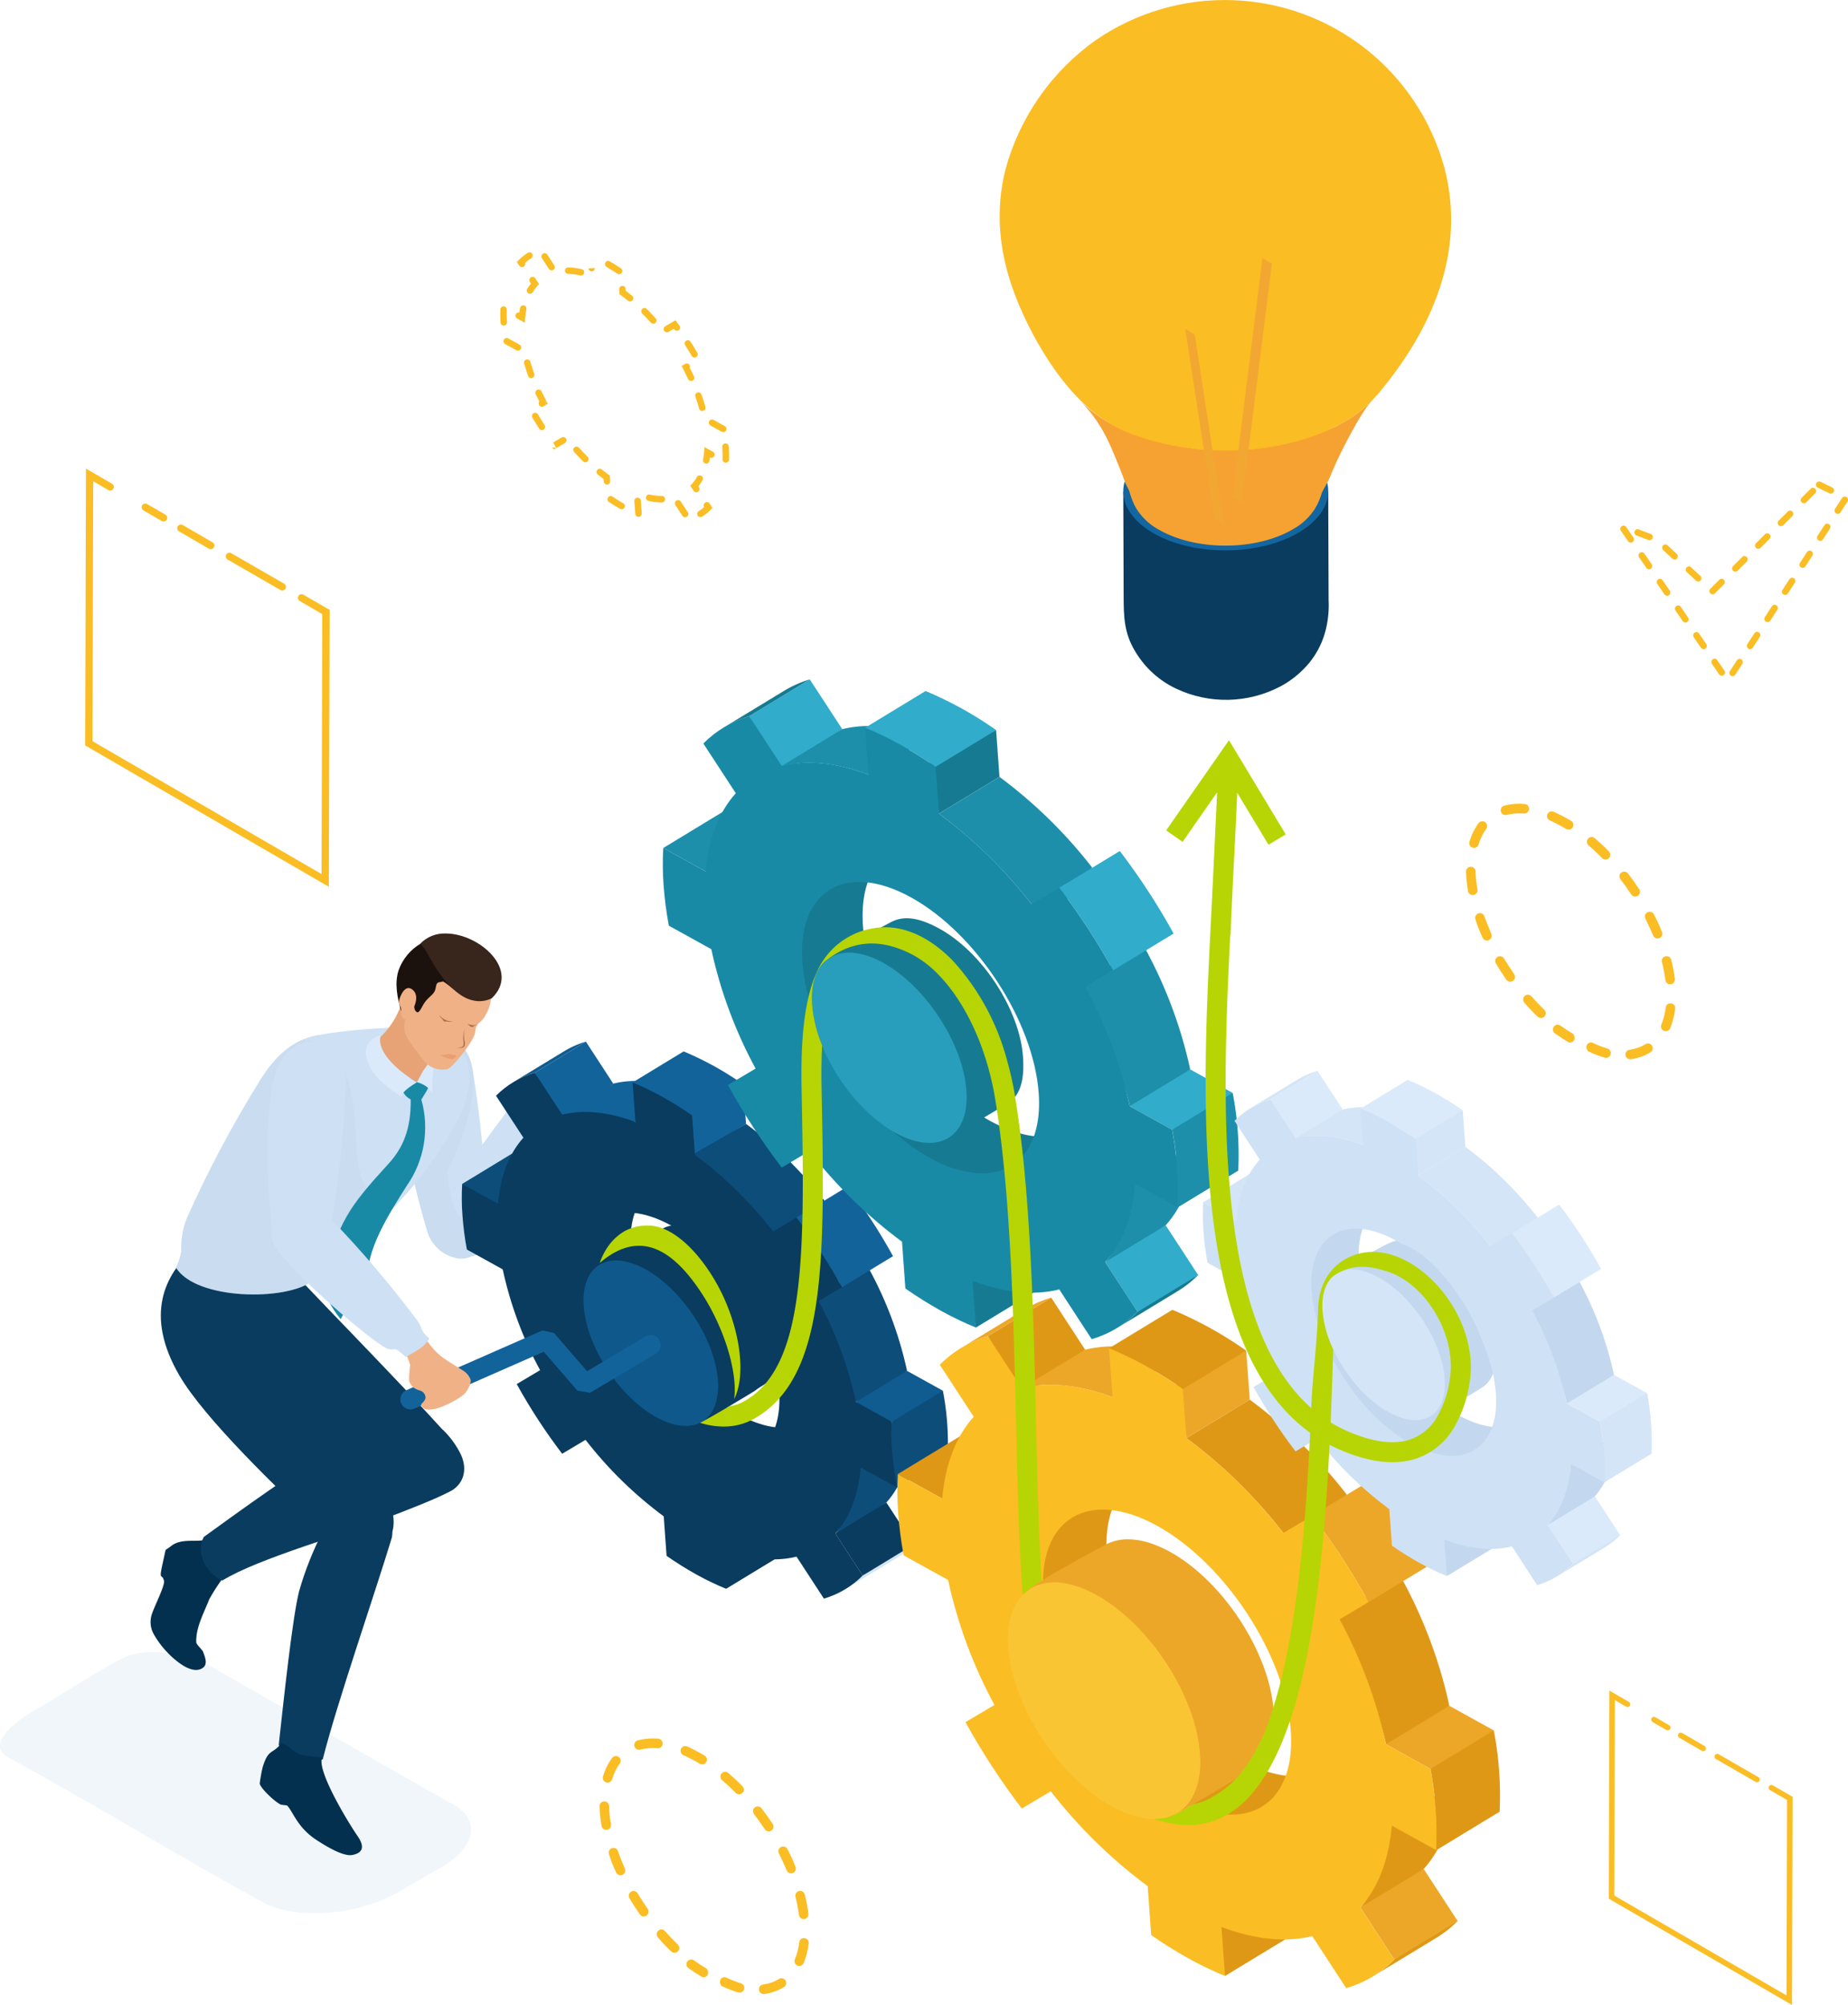 <svg xmlns="http://www.w3.org/2000/svg" xmlns:xlink="http://www.w3.org/1999/xlink" width="314.614" height="341.283" viewBox="0 0 314.614 341.283">
  <defs>
    <clipPath id="clip-path">
      <path id="Path_130347" data-name="Path 130347" d="M417.481,472.955c-3.137.1-5.8,4.228-5.679,10.462.139,7.349,2.246,16.524,4.412,23.836a6.58,6.58,0,0,0,5.149,4.735,4.1,4.1,0,0,0,2.456-.324,4.591,4.591,0,0,0,2.5-1.376c2.714-3.034,10.164-17.5,11.228-21.619.2-.774-.234-2.087-.046-2.572a12.175,12.175,0,0,1,.784-1.7,7.9,7.9,0,0,0-3.922-2.263,3.808,3.808,0,0,1-1.032,1.395,8.6,8.6,0,0,0-1.659,1.213c-1.313,1.493-3.646,4.585-6.038,7.941-.39-4.279-.94-8.5-1.678-12.993-.577-3.523-3.693-6.738-6.376-6.738l-.1,0" transform="translate(-411.799 -472.953)" fill="none"/>
    </clipPath>
    <linearGradient id="linear-gradient" x1="-4.669" y1="15.227" x2="-4.657" y2="15.227" gradientUnits="objectBoundingBox">
      <stop offset="0" stop-color="#bed2e8"/>
      <stop offset="1" stop-color="#cee0f3"/>
    </linearGradient>
    <clipPath id="clip-path-2">
      <rect id="Rectangle_25945" data-name="Rectangle 25945" width="19.792" height="39.098" fill="none"/>
    </clipPath>
    <clipPath id="clip-path-3">
      <path id="Path_130351" data-name="Path 130351" d="M336.228,564.534c1.859,2.951,3.106,7.989,5.6,11.317,3.533,4.7,11.263,9.546,18.539,13.993a12.155,12.155,0,0,0-3.378,1.239c-3.888,2.331-13,8.764-19.714,13.66-1.329,2.495.135,5.965,3.152,7.416,6.279-3.847,20.461-7.7,29.779-11.351,2.336-.916,6.167-2.374,8.67-3.656a5.448,5.448,0,0,0,.675-.361l.257-.146.035-.05c2.018-1.466,2.349-4.059.819-6.626a14.554,14.554,0,0,0-2.882-3.662c-7.168-7.905-17.5-18.42-24.567-25.878-2.09-2.205-1.97-1.778-4.011-3.825-1.463,2.507-2.26,9-12.978,7.931" transform="translate(-336.228 -556.603)" fill="none"/>
    </clipPath>
    <linearGradient id="linear-gradient-2" x1="-2.519" y1="10.203" x2="-2.511" y2="10.203" gradientUnits="objectBoundingBox">
      <stop offset="0" stop-color="#105b91"/>
      <stop offset="1" stop-color="#0a3c5f"/>
    </linearGradient>
    <clipPath id="clip-path-4">
      <path id="Path_130352" data-name="Path 130352" d="M328.356,552.463c-5.279,4.512-8.527,11.52-2.658,21.636,4.313,7.434,16.63,19.19,24.415,26.664a55.19,55.19,0,0,0-4,10.1c-1.129,4.432-2.565,17.937-3.47,26.147.76,2.489,4.392,3.764,7.5,2.475,2.15-8.788,9.119-28.956,11.779-37.819a9.246,9.246,0,0,0,.071-.924,6.614,6.614,0,0,0-.047-3.5c-1.866-5.859-15.031-21.859-18.666-29.879a88,88,0,0,0-9.59-16.478c-.825,1.5-3.452-.02-5.329,1.584" transform="translate(-322.568 -550.879)" fill="none"/>
    </clipPath>
    <linearGradient id="linear-gradient-3" x1="-2.112" y1="6.838" x2="-2.105" y2="6.838" xlink:href="#linear-gradient-2"/>
    <clipPath id="clip-path-5">
      <path id="Path_130370" data-name="Path 130370" d="M459.88,526.229c.5,6.9,5.971,15.3,12.234,18.762s10.935.685,10.439-6.213-5.975-15.3-12.234-18.763a10.514,10.514,0,0,0-4.988-1.491c-3.562,0-5.8,2.821-5.452,7.7m12.876,26.428c-9.383-5.194-17.589-17.777-18.331-28.114s6.258-14.5,15.642-9.312,17.59,17.785,18.332,28.116c.526,7.319-2.833,11.543-8.168,11.543a15.745,15.745,0,0,1-7.475-2.234M440.2,493.107l4.662,7.143c-2.395,2.649-3.917,6.451-4.325,11.248l-6.1-3.376a41.474,41.474,0,0,0,.052,5.385,52.95,52.95,0,0,0,.75,5.778l6.1,3.377a64.842,64.842,0,0,0,6.366,17.159l-3.978,2.368a95.875,95.875,0,0,0,7.735,11.861l3.979-2.367a68.308,68.308,0,0,0,13.314,13.024l.483,6.721a57.634,57.634,0,0,0,5.1,3.191,46.615,46.615,0,0,0,5.038,2.419l-.483-6.721c4.688,1.765,8.929,2.135,12.467,1.247l4.663,7.149a15.5,15.5,0,0,0,6.6-3.929l-4.661-7.151c2.4-2.643,3.915-6.444,4.325-11.241l6.1,3.377a41.789,41.789,0,0,0-.052-5.391,52.529,52.529,0,0,0-.751-5.773l-6.1-3.377a64.958,64.958,0,0,0-6.367-17.164l3.979-2.362a95.979,95.979,0,0,0-7.736-11.863l-3.978,2.368a68.357,68.357,0,0,0-13.315-13.024l-.483-6.728a59.279,59.279,0,0,0-5.093-3.182,47.41,47.41,0,0,0-5.043-2.427l.485,6.727c-4.688-1.763-8.929-2.135-12.469-1.246l-4.662-7.149a15.482,15.482,0,0,0-6.6,3.928" transform="translate(-434.371 -489.179)" fill="none"/>
    </clipPath>
    <linearGradient id="linear-gradient-4" x1="-1.531" y1="6.197" x2="-1.527" y2="6.197" gradientUnits="objectBoundingBox">
      <stop offset="0" stop-color="#105b91"/>
      <stop offset="0.995" stop-color="#0a3c5f"/>
      <stop offset="1" stop-color="#0a3c5f"/>
    </linearGradient>
    <clipPath id="clip-path-6">
      <path id="Path_130372" data-name="Path 130372" d="M709.459,242.96c-.6.357-1.224.686-1.859,1.006-11.906,5.512-26.909,5.284-38.283-.6a24.1,24.1,0,0,1-5-3.75,25.147,25.147,0,0,1,4.831,7.1c.733,1.58,1.365,3.2,2.016,4.814.983,2.437,1.623,5.113,2.958,7.218,2.961,4.665,7.624,7.731,14.857,7.716a17.737,17.737,0,0,0,15.3-8.638,38.938,38.938,0,0,0,1.764-3.712c.862-1.922,1.583-3.814,2.532-5.7,1.35-2.68,3.748-7.275,5.354-8.942a21.24,21.24,0,0,1-4.473,3.49" transform="translate(-664.318 -239.47)" fill="none"/>
    </clipPath>
    <linearGradient id="linear-gradient-5" x1="-11.226" y1="16.306" x2="-11.209" y2="16.306" gradientUnits="objectBoundingBox">
      <stop offset="0" stop-color="#ffd24c"/>
      <stop offset="1" stop-color="#f6a232"/>
    </linearGradient>
    <clipPath id="clip-path-7">
      <path id="Path_130373" data-name="Path 130373" d="M650.564,97.568a39.8,39.8,0,0,0-15.345,21.909c-2.56,10.079-.027,19.45,4.78,28.377,3.236,6.01,7.733,11.978,13,14.933,2.728,2.1,16.03,6.915,30.332,3.41a34.429,34.429,0,0,0,9.811-3.815,21.24,21.24,0,0,0,4.473-3.49l.923-1c9.211-10.932,15.113-24.248,11.4-38.532a38.746,38.746,0,0,0-59.378-21.787" transform="translate(-634.203 -90.732)" fill="none"/>
    </clipPath>
    <linearGradient id="linear-gradient-6" x1="-3.465" y1="10.795" x2="-3.46" y2="10.795" gradientUnits="objectBoundingBox">
      <stop offset="0" stop-color="#fdd248"/>
      <stop offset="1" stop-color="#fabd23"/>
    </linearGradient>
    <clipPath id="clip-path-8">
      <path id="Path_130374" data-name="Path 130374" d="M695.443,282.706c-4.89-.406-13.277-2.4-15.319-9.61l.064,17.9c.012,3.414.06,6.225,1.953,9.334.06.1.115.192.171.284a16.039,16.039,0,0,0,6.789,6.075,19.9,19.9,0,0,0,17.765-.364,16.012,16.012,0,0,0,3.717-2.72,14.311,14.311,0,0,0,4.081-7.212,17.388,17.388,0,0,0,.418-4.806c-.005-1.547-.066-18.59-.067-18.59-2.3,7.817-12.019,10.335-19.572,9.707" transform="translate(-680.124 -272.999)" fill="none"/>
    </clipPath>
    <linearGradient id="linear-gradient-7" x1="-8.471" y1="20.845" x2="-8.459" y2="20.845" xlink:href="#linear-gradient-2"/>
    <clipPath id="clip-path-9">
      <path id="Path_130393" data-name="Path 130393" d="M554.526,431.954c-11.115-6.152-20.834-21.056-21.714-33.3s7.412-17.18,18.528-11.028,20.834,21.064,21.713,33.3c.623,8.669-3.356,13.672-9.675,13.673a18.644,18.644,0,0,1-8.853-2.646m-38.562-70.533,5.521,8.461c-2.837,3.139-4.638,7.64-5.123,13.322l-7.226-4a49.269,49.269,0,0,0,.061,6.379,62.615,62.615,0,0,0,.889,6.844l7.228,4a76.764,76.764,0,0,0,7.54,20.324l-4.712,2.8a113.457,113.457,0,0,0,9.161,14.05l4.712-2.8a80.921,80.921,0,0,0,15.769,15.425l.573,7.961a68.748,68.748,0,0,0,6.038,3.781,55.184,55.184,0,0,0,5.966,2.864l-.572-7.961c5.552,2.09,10.575,2.529,14.767,1.477l5.523,8.468a18.36,18.36,0,0,0,7.816-4.654l-5.522-8.468c2.838-3.131,4.638-7.633,5.122-13.315l7.228,4a49.788,49.788,0,0,0-.061-6.386,62.454,62.454,0,0,0-.889-6.837l-7.228-4A76.942,76.942,0,0,0,581,402.825l4.713-2.8a113.509,113.509,0,0,0-9.163-14.05l-4.71,2.8a80.952,80.952,0,0,0-15.77-15.425l-.573-7.969a70.224,70.224,0,0,0-6.031-3.769,56.655,56.655,0,0,0-5.974-2.876l.573,7.969c-5.552-2.09-10.575-2.53-14.767-1.477l-5.521-8.469a18.342,18.342,0,0,0-7.817,4.653" transform="translate(-509.06 -356.768)" fill="none"/>
    </clipPath>
    <linearGradient id="linear-gradient-8" x1="-1.536" y1="5.89" x2="-1.533" y2="5.89" gradientUnits="objectBoundingBox">
      <stop offset="0" stop-color="#31adcc"/>
      <stop offset="1" stop-color="#198aa6"/>
    </linearGradient>
    <clipPath id="clip-path-10">
      <path id="Path_130410" data-name="Path 130410" d="M643.779,665.734c-11.634-6.438-21.8-22.036-22.726-34.851s7.758-17.98,19.391-11.542,21.806,22.045,22.725,34.852c.652,9.073-3.513,14.309-10.126,14.31a19.5,19.5,0,0,1-9.265-2.769m-40.359-73.82,5.779,8.855c-2.969,3.285-4.854,8-5.361,13.944l-7.563-4.187a51.578,51.578,0,0,0,.063,6.677,65.606,65.606,0,0,0,.931,7.164l7.564,4.186a80.333,80.333,0,0,0,7.892,21.271l-4.932,2.935a118.675,118.675,0,0,0,9.589,14.7l4.931-2.935a84.733,84.733,0,0,0,16.5,16.145l.6,8.332a71.528,71.528,0,0,0,6.32,3.957,57.454,57.454,0,0,0,6.244,3l-.6-8.332c5.811,2.188,11.068,2.647,15.455,1.546l5.78,8.863a19.218,19.218,0,0,0,8.181-4.87l-5.779-8.863c2.97-3.277,4.854-7.989,5.361-13.936l7.565,4.187a51.94,51.94,0,0,0-.065-6.684,65.27,65.27,0,0,0-.93-7.156l-7.564-4.187a80.537,80.537,0,0,0-7.893-21.279l4.933-2.927a118.706,118.706,0,0,0-9.59-14.7l-4.93,2.935A84.744,84.744,0,0,0,645.4,604.407l-.6-8.34a73.464,73.464,0,0,0-6.312-3.944,59.151,59.151,0,0,0-6.252-3.01l.6,8.34c-5.811-2.186-11.068-2.648-15.456-1.545l-5.778-8.863a19.2,19.2,0,0,0-8.182,4.869" transform="translate(-596.195 -587.045)" fill="none"/>
    </clipPath>
    <linearGradient id="linear-gradient-9" x1="-1.728" y1="4.62" x2="-1.725" y2="4.62" xlink:href="#linear-gradient-6"/>
    <clipPath id="clip-path-11">
      <path id="Path_130428" data-name="Path 130428" d="M733.248,533.357c.457,6.37,5.513,14.123,11.3,17.324s10.1.633,9.638-5.737-5.516-14.125-11.3-17.324a9.7,9.7,0,0,0-4.606-1.376c-3.289,0-5.357,2.6-5.033,7.113m11.889,24.4c-8.664-4.8-16.241-16.414-16.926-25.959s5.778-13.392,14.443-8.6,16.241,16.421,16.926,25.96c.486,6.758-2.616,10.659-7.542,10.659a14.54,14.54,0,0,1-6.9-2.063m-30.061-54.983,4.3,6.6c-2.211,2.446-3.617,5.956-3.994,10.385l-5.633-3.118a38.446,38.446,0,0,0,.048,4.973,49.046,49.046,0,0,0,.692,5.334l5.635,3.118a59.856,59.856,0,0,0,5.878,15.844l-3.673,2.186a88.342,88.342,0,0,0,7.142,10.952l3.673-2.186a63.082,63.082,0,0,0,12.293,12.025l.446,6.206a53.2,53.2,0,0,0,4.707,2.946,43.021,43.021,0,0,0,4.651,2.234l-.446-6.206c4.329,1.629,8.244,1.971,11.511,1.151l4.305,6.6a14.3,14.3,0,0,0,6.093-3.628l-4.3-6.6c2.212-2.44,3.615-5.949,3.993-10.379l5.634,3.118a38.665,38.665,0,0,0-.047-4.978,48.656,48.656,0,0,0-.693-5.331l-5.635-3.118a59.949,59.949,0,0,0-5.878-15.848l3.675-2.18a88.506,88.506,0,0,0-7.143-10.954l-3.673,2.186a63.109,63.109,0,0,0-12.293-12.024l-.446-6.212a54.631,54.631,0,0,0-4.7-2.938,43.943,43.943,0,0,0-4.657-2.241l.448,6.212c-4.329-1.628-8.244-1.972-11.513-1.151l-4.3-6.6a14.3,14.3,0,0,0-6.094,3.628" transform="translate(-709.695 -499.148)" fill="none"/>
    </clipPath>
    <linearGradient id="linear-gradient-10" x1="-2.943" y1="7.102" x2="-2.938" y2="7.102" gradientUnits="objectBoundingBox">
      <stop offset="0" stop-color="#dbebfb"/>
      <stop offset="1" stop-color="#cfe1f4"/>
    </linearGradient>
    <clipPath id="clip-path-12">
      <path id="Path_130440" data-name="Path 130440" d="M352.313,473.709c-4.242.765-7.342,3.626-10.029,8.062A195.2,195.2,0,0,0,330.1,504.744a13.507,13.507,0,0,0-1,5.753,11.567,11.567,0,0,1-.895,2.8c3.4,5.536,18.779,5.707,23.2,2.266a56.032,56.032,0,0,0,7.415-6.11c6.617-6.321,12.174-11.739,17.38-21.312,2.55-4.688,3.241-11.16-1.782-14.4-1.523-.983-4.566-1.316-7.95-1.316a94.108,94.108,0,0,0-14.152,1.284" transform="translate(-328.199 -472.425)" fill="none"/>
    </clipPath>
    <linearGradient id="linear-gradient-11" x1="-2.21" y1="10.611" x2="-2.203" y2="10.611" xlink:href="#linear-gradient"/>
    <clipPath id="clip-path-13">
      <rect id="Rectangle_25963" data-name="Rectangle 25963" width="37.524" height="43.392" fill="none"/>
    </clipPath>
    <clipPath id="clip-path-14">
      <path id="Path_130442" data-name="Path 130442" d="M395.769,492.032a3.007,3.007,0,0,0,1.646,2.793c.089,5.083-1.34,8.292-3.76,10.938-7.078,7.742-8.193,9.568-11.438,20.209a16.969,16.969,0,0,0,3.271,6.248,29,29,0,0,1,4.6-6.095c-.543-5.448,3.8-12.056,6.653-16.585a17.325,17.325,0,0,0,2.492-14.688c1.208-1.908,1.527-2.529,1.18-2.914-.406-.45-.38-.165-2-.545a6.5,6.5,0,0,0-1.41-.2c-.638,0-1.185.189-1.241.839" transform="translate(-382.218 -491.193)" fill="none"/>
    </clipPath>
    <linearGradient id="linear-gradient-12" x1="-3.663" y1="24.427" x2="-3.652" y2="24.427" xlink:href="#linear-gradient-8"/>
    <clipPath id="clip-path-15">
      <path id="Path_130447" data-name="Path 130447" d="M414.341,441.066a8.6,8.6,0,0,0-3.873,4.638c-.683,2.152-.264,4.552.546,7.265.3,1.021,1.664-1.828,2.174-2.308-.157,1.181-.019,1.787.263,2.02.2.168.389.435,1.048-.833,1.01-1.945,2.094-1.778,2.312-3.284.174-1.207.784-.732,1.213-1.018,1.394.81,2.34,2.2,4.643,2.73-.684-.944-3.222-4.479-4.281-6.1-1-1.521-2.088-3.15-3.629-3.15a2.305,2.305,0,0,0-.416.039" transform="translate(-410.125 -441.027)" fill="none"/>
    </clipPath>
    <linearGradient id="linear-gradient-13" x1="-10.492" y1="40.538" x2="-10.466" y2="40.538" gradientUnits="objectBoundingBox">
      <stop offset="0" stop-color="#38251b"/>
      <stop offset="1" stop-color="#1c120d"/>
    </linearGradient>
    <clipPath id="clip-path-16">
      <path id="Path_130449" data-name="Path 130449" d="M418.954,439.216c.976.894,1.749,2.816,2.929,4.552,1.625,2.391,3.761,4.609,5.977,5.094a4.671,4.671,0,0,0,3.274-.361c4.938-4.744-2.09-11.016-7.849-11.016a5.733,5.733,0,0,0-4.33,1.73" transform="translate(-418.954 -437.486)" fill="none"/>
    </clipPath>
    <linearGradient id="linear-gradient-14" x1="-13.163" y1="37.859" x2="-13.132" y2="37.859" gradientUnits="objectBoundingBox">
      <stop offset="0" stop-color="#4d3529"/>
      <stop offset="1" stop-color="#38251b"/>
    </linearGradient>
    <clipPath id="clip-path-17">
      <path id="Path_130457" data-name="Path 130457" d="M362.892,485.458c-1.2,7.252-.8,16.657,0,24.241a5.213,5.213,0,0,0,1.634,4.194c2.788,3.721,14.292,13.911,17.9,15.9a1.8,1.8,0,0,0,1.067.156,1.139,1.139,0,0,1,.758.1,13.07,13.07,0,0,1,1.477,1.238c1.436-1,3.065-1.467,3.986-3.208a4.231,4.231,0,0,1-1.18-1.29,8.247,8.247,0,0,0-.845-1.709,180.414,180.414,0,0,0-14.563-17.14,170.627,170.627,0,0,0,2.4-23.93c.081-3.979-2.708-6.5-5.714-6.5-2.892,0-5.986,2.335-6.917,7.951" transform="translate(-362.133 -477.507)" fill="none"/>
    </clipPath>
    <linearGradient id="linear-gradient-15" x1="-4.119" y1="11.961" x2="-4.107" y2="11.961" xlink:href="#linear-gradient"/>
    <clipPath id="clip-path-18">
      <path id="Path_130458" data-name="Path 130458" d="M884.62,300.017l-1.194,1.843a.549.549,0,0,0,.921.6l1.194-1.843a.551.551,0,0,0-.476-.85.527.527,0,0,0-.446.253m-4.252.576,1.24,1.812a.549.549,0,0,0,.906-.62l-1.239-1.811a.508.508,0,0,0-.431-.242.552.552,0,0,0-.475.862m-3.1-4.53,1.24,1.812a.549.549,0,0,0,.906-.62l-1.24-1.812a.507.507,0,0,0-.431-.242.552.552,0,0,0-.475.862m10.335-.654-1.194,1.843a.549.549,0,0,0,.922.6l1.193-1.843a.55.55,0,0,0-.475-.85.526.526,0,0,0-.446.253m-13.435-3.877,1.24,1.812a.549.549,0,0,0,.906-.62l-1.24-1.812a.506.506,0,0,0-.43-.242.552.552,0,0,0-.476.862m16.419-.73-1.194,1.843a.549.549,0,0,0,.922.6l1.194-1.843a.55.55,0,0,0-.476-.849.527.527,0,0,0-.446.252M871.071,287l1.24,1.812a.549.549,0,0,0,.905-.62l-1.24-1.812a.507.507,0,0,0-.431-.242.552.552,0,0,0-.475.862m10.566-.7-1.554,1.551a.549.549,0,0,0,.775.777l1.555-1.55a.557.557,0,0,0-.4-.944.524.524,0,0,0-.376.167m11.936-.106-1.194,1.843a.549.549,0,0,0,.922.6l1.193-1.843a.55.55,0,0,0-.475-.849.527.527,0,0,0-.446.253m-17.493-1.218,1.607,1.5a.549.549,0,0,0,.748-.8l-1.607-1.5a.5.5,0,0,0-.357-.154.555.555,0,0,0-.391.957m9.443-2.553-1.555,1.551a.549.549,0,0,0,.776.777L886.3,283.2a.556.556,0,0,0-.4-.944.525.525,0,0,0-.376.167m-17.552.047,1.24,1.812a.549.549,0,0,0,.906-.62l-1.24-1.812a.508.508,0,0,0-.431-.242.552.552,0,0,0-.475.862m28.585-.883-1.194,1.842a.549.549,0,0,0,.922.6l1.194-1.843a.55.55,0,0,0-.476-.849.528.528,0,0,0-.446.253m-24.493-.352,1.606,1.5a.549.549,0,0,0,.748-.8l-1.607-1.5a.5.5,0,0,0-.357-.154.555.555,0,0,0-.39.957m17.345-2.688-1.554,1.551a.549.549,0,0,0,.775.777l1.555-1.55a.556.556,0,0,0-.4-.944.525.525,0,0,0-.376.167m-21.89.206,2.056.771a.549.549,0,0,0,.385-1.028l-2.056-.77a.606.606,0,0,0-.21-.039.553.553,0,0,0-.176,1.067m-2.646-.813,1.24,1.812a.549.549,0,0,0,.905-.62l-1.24-1.812a.507.507,0,0,0-.431-.242.552.552,0,0,0-.475.862m34.669-.959-1.193,1.843a.549.549,0,0,0,.922.6l1.193-1.843a.55.55,0,0,0-.475-.849.527.527,0,0,0-.446.253m-6.246-2.31-1.554,1.551a.549.549,0,0,0,.776.777l1.554-1.551a.556.556,0,0,0-.4-.944.527.527,0,0,0-.376.167m9.23-2.3-1.193,1.843a.549.549,0,0,0,.922.6l1.194-1.843a.55.55,0,0,0-.476-.849.528.528,0,0,0-.446.253m-5.343-1.58-1.555,1.551a.549.549,0,0,0,.775.777l1.555-1.551a.556.556,0,0,0-.4-.944.525.525,0,0,0-.376.167m1.218-.185,1.976.956a.549.549,0,0,0,.478-.989l-1.976-.956a.549.549,0,1,0-.478.988" transform="translate(-864.769 -269.56)" fill="none"/>
    </clipPath>
    <linearGradient id="linear-gradient-16" x1="-11.473" y1="19.82" x2="-11.46" y2="19.82" xlink:href="#linear-gradient-6"/>
    <clipPath id="clip-path-19">
      <path id="Path_130459" data-name="Path 130459" d="M483.371,227.8a7.2,7.2,0,0,1-.938.71.548.548,0,0,0,.59.924,8.428,8.428,0,0,0,1.445-1.164l.313-.314-.49-.752a.519.519,0,0,0-.439-.252.552.552,0,0,0-.481.847m-4.9-.332,1.2,1.836a.548.548,0,0,0,.917-.6l-1.2-1.836a.519.519,0,0,0-.439-.252.552.552,0,0,0-.478.851m-6.985-.679.157,2.186a.548.548,0,0,0,1.093-.078l-.157-2.187a.52.52,0,0,0-.537-.5.53.53,0,0,0-.556.582m-4.319.148c.614.409,1.24.809,1.882,1.17l.012.006a.548.548,0,0,0,.547-.949c-.405-.2-.836-.5-1.23-.743-.169-.135-.425-.254-.6-.393a.548.548,0,1,0-.611.909m6.712-.189a11.307,11.307,0,0,0,2.276.274.548.548,0,0,0,.021-1.1,10.258,10.258,0,0,1-2.069-.25.683.683,0,0,0-.127-.012.549.549,0,0,0-.1,1.084m8.261-4.061a6.7,6.7,0,0,1-.85,1.174l-.284.313.571.876a.548.548,0,0,0,.917-.6l-.115-.177a7.574,7.574,0,0,0,.711-1.041.552.552,0,0,0-.5-.824.521.521,0,0,0-.455.278m-16.892-.428c.324.263.657.519.993.767l.033.456a.548.548,0,0,0,1.093-.079l-.069-.963c-.451-.327-.934-.674-1.358-1.032a.562.562,0,0,0-.347-.129.555.555,0,0,0-.344.981m18.113-3.822a13.247,13.247,0,0,1-.182,1.34.548.548,0,0,0,1.076.205c.04-.206.075-.415.1-.625a.547.547,0,0,0,.5-.974l-1.424-.788Zm-22.142-.016,0,0c.511.547,1,1.083,1.537,1.609a.548.548,0,0,0,.771-.779c-.512-.5-1-1.021-1.484-1.553l-.006-.008a.578.578,0,0,0-.411-.184.549.549,0,0,0-.408.912m25.239-.868c.032.724.068,1.407.043,2.136a.548.548,0,0,0,1.1.033c.025-.768-.013-1.483-.046-2.245a.52.52,0,0,0-.536-.5.53.53,0,0,0-.557.58m-27.375-1.59-1.433.853.56.942-.716-.138.3.388,1.853-1.1a.548.548,0,1,0-.56-.942m25.351-2.042,1.918,1.062a.548.548,0,0,0,.531-.959l-1.917-1.061a.613.613,0,0,0-.276-.07.549.549,0,0,0-.255,1.028m-30.318-1.341c.38.639.763,1.259,1.162,1.887a.548.548,0,0,0,.921-.593c-.39-.615-.762-1.222-1.136-1.846a.518.518,0,0,0-.452-.274.551.551,0,0,0-.494.827m2.174-2.1.449-.267-.245-.461Zm25.578-1.471c.114.38.267.769.386,1.154.095.3.177.6.266.9a.548.548,0,0,0,1.055-.294c-.2-.706-.419-1.4-.663-2.089l-.013-.038a.511.511,0,0,0-.494-.361.544.544,0,0,0-.538.731m-27.192-.44c.211.422.412.843.624,1.262a.552.552,0,0,0,.715.812l-.4-.679.4.679.275-.164.186-.762c-.285-.536-.538-1.074-.809-1.615a.52.52,0,0,0-.474-.316.549.549,0,0,0-.517.783m24.838-4.775.246.461.2-.728Zm.619-.367-.169.1-.186.762c.3.566.587,1.144.859,1.726a.548.548,0,0,0,.994-.463q-.339-.725-.707-1.438a.574.574,0,0,0-.505-.772.545.545,0,0,0-.286.084m-27.422-.066c.218.725.436,1.411.685,2.126a.548.548,0,0,0,1.03-.375c-.239-.687-.454-1.347-.659-2.045l-1.056.294,1.055-.294a.51.51,0,0,0-.51-.4.539.539,0,0,0-.546.691m27.41-3.117c.389.584.786,1.239,1.132,1.849a.548.548,0,0,0,.946-.553c-.255-.4-.484-.829-.74-1.231-.132-.219-.275-.447-.417-.659a.528.528,0,0,0-.446-.253.549.549,0,0,0-.475.846m-30.644-.195,1.918,1.061a.548.548,0,0,0,.531-.959l-1.917-1.062a.619.619,0,0,0-.276-.07.55.55,0,0,0-.255,1.029m27.238-3a.548.548,0,0,0,.56.941l.906-.539.091.122a.548.548,0,0,0,.879-.655l-.689-.91Zm-3.906-2.2c.515.515,1,1.032,1.488,1.568a.548.548,0,0,0,.819-.728l0,0c-.5-.552-1-1.083-1.529-1.612a.527.527,0,0,0-.376-.167.555.555,0,0,0-.4.941m-24.148-.68v-.006a20.72,20.72,0,0,0,.033,2.25.548.548,0,0,0,1.093-.076,20.124,20.124,0,0,1-.029-2.136.548.548,0,0,0-1.1-.033m3.363-.265c-.054.254-.1.517-.135.781a.548.548,0,0,0-.38,1.014l1.312.725.071-.842a12.086,12.086,0,0,1,.206-1.46.533.533,0,0,0-.548-.652.512.512,0,0,0-.526.433m16.872-3.166.06.842c.5.359.982.722,1.454,1.109a.548.548,0,0,0,.69-.851c-.354-.29-.72-.572-1.087-.844l-.024-.334a.52.52,0,0,0-.537-.5.53.53,0,0,0-.556.582m-15.208-1.279.186.285a8.8,8.8,0,0,0-.641.921.548.548,0,0,0,.939.565,7.105,7.105,0,0,1,.791-1.076l.283-.313-.64-.98a.519.519,0,0,0-.439-.252.552.552,0,0,0-.479.851m9.976-2.28a.548.548,0,0,0,1.093-.078Zm-3.463.917a10.074,10.074,0,0,1,2.06.274.548.548,0,0,0,.247-1.068,11.071,11.071,0,0,0-2.279-.3.548.548,0,0,0-.028,1.1m6.548-1.181c.627.372,1.222.74,1.828,1.145a.548.548,0,0,0,.611-.91c-.625-.417-1.24-.8-1.887-1.181a.542.542,0,0,0-.281-.083.555.555,0,0,0-.272,1.029m-11.013-1.493,1.2,1.836a.548.548,0,0,0,.919-.6l-1.2-1.836a.52.52,0,0,0-.439-.253.553.553,0,0,0-.479.851m-2.387-.911a8.294,8.294,0,0,0-1.553,1.226l-.082.7.07-.686-.313.314.42.643a.55.55,0,0,0,.979-.48,7.1,7.1,0,0,1,1.048-.779.555.555,0,0,0-.277-1.023.564.564,0,0,0-.292.087" transform="translate(-448.64 -184.424)" fill="none"/>
    </clipPath>
    <linearGradient id="linear-gradient-17" x1="-4.351" y1="20.699" x2="-4.341" y2="20.699" xlink:href="#linear-gradient-6"/>
    <clipPath id="clip-path-20">
      <path id="Path_130460" data-name="Path 130460" d="M838.05,430.191a6.841,6.841,0,0,1-2.763.976.811.811,0,0,0,.165,1.612,8.375,8.375,0,0,0,3.413-1.188.814.814,0,0,0-.414-1.5.892.892,0,0,0-.4.1m-9.815,1.221a19.654,19.654,0,0,0,2.834,1.1.81.81,0,0,0,.451-1.556,18.447,18.447,0,0,1-2.645-1.037q-.052,0-.1,0c-.828,0-1.075.9-.54,1.494m-5.922-3.373a.8.8,0,0,0,.269.331c.767.552,1.558,1.07,2.376,1.544.88.12,1.25-.655.771-1.428-.758-.443-1.485-.916-2.2-1.432a.823.823,0,0,0-.472-.153.812.812,0,0,0-.742,1.138m19.148-4.086a11.4,11.4,0,0,1-.752,2.942.811.811,0,0,0,1.374.823.873.873,0,0,0,.127-.213,12.916,12.916,0,0,0,.856-3.339.8.8,0,0,0-.822-.9.781.781,0,0,0-.785.689m-24.137-.884a28.346,28.346,0,0,0,2.334,2.462.81.81,0,1,0,1.126-1.165c-.762-.74-1.489-1.5-2.19-2.3a.8.8,0,0,0-.595-.28.816.816,0,0,0-.675,1.282m-4.281-7.805a.809.809,0,0,0-.5,1.2c.551.941,1.158,1.886,1.785,2.778a.811.811,0,0,0,1.379-.846c-.573-.93-1.208-1.8-1.771-2.758a.814.814,0,0,0-.7-.4.746.746,0,0,0-.193.025m27.769.965a24.61,24.61,0,0,1,.592,3.1.811.811,0,0,0,1.613-.122,22.214,22.214,0,0,0-.632-3.363.772.772,0,0,0-.773-.607.8.8,0,0,0-.8.993m-31.782-7.339a23.8,23.8,0,0,0,1.24,3.175.81.81,0,0,0,1.5-.614c-.415-1.013-.824-1.955-1.181-3a.764.764,0,0,0-.748-.541.8.8,0,0,0-.81.977m28.947-.072c.474.982.927,1.911,1.344,2.923a.811.811,0,0,0,1.525-.542,28.038,28.038,0,0,0-1.409-3.081.759.759,0,0,0-.7-.441.806.806,0,0,0-.764,1.141m-4.229-6.671c.645.833,1.272,1.707,1.847,2.589a.811.811,0,0,0,1.414-.782.913.913,0,0,0-.063-.112c-.6-.911-1.248-1.827-1.917-2.686a.809.809,0,0,0-.524-.306.861.861,0,0,0-.118-.008.81.81,0,0,0-.64,1.305m-26.29-1.324a22.354,22.354,0,0,0,.347,3.336.81.81,0,0,0,1.6-.28,20.234,20.234,0,0,1-.323-3.106.811.811,0,0,0-1.62.051m20.86-4.445a31.221,31.221,0,0,1,2.309,2.168.811.811,0,0,0,1.289-.956.941.941,0,0,0-.131-.176c-.752-.789-1.59-1.554-2.415-2.267a.807.807,0,0,0-.522-.2.817.817,0,0,0-.531,1.433m-18.617-3.9a.915.915,0,0,0-.121.132,10.185,10.185,0,0,0-1.537,3.151.81.81,0,0,0,1.555.455,8.5,8.5,0,0,1,1.287-2.646.809.809,0,0,0-1.184-1.092m11.594-.817a.822.822,0,0,0,.443.472,23.264,23.264,0,0,1,2.77,1.45.81.81,0,0,0,.845-1.382,30.674,30.674,0,0,0-2.974-1.556.869.869,0,0,0-.325-.064.807.807,0,0,0-.76,1.081m-7.341-2.045a.811.811,0,0,0,.35,1.581,9.077,9.077,0,0,1,3.014-.252.81.81,0,0,0,.147-1.614q-.487-.041-.972-.042a9.618,9.618,0,0,0-2.538.327" transform="translate(-807.458 -389.29)" fill="none"/>
    </clipPath>
    <linearGradient id="linear-gradient-18" x1="-8.26" y1="20.052" x2="-8.25" y2="20.052" xlink:href="#linear-gradient-6"/>
    <clipPath id="clip-path-21">
      <path id="Path_130461" data-name="Path 130461" d="M318.473,279.423a.623.623,0,0,0,.23.85l9,5.188a.622.622,0,0,0,.62-1.079l-9-5.187a.622.622,0,0,0-.849.229m-8.267-4.8a.623.623,0,0,0,.227.852l5.085,2.949a.623.623,0,1,0,.625-1.079l-5.085-2.949a.623.623,0,0,0-.852.227m-6.062-3.571a.623.623,0,0,0,.227.852l3.142,1.823a.624.624,0,0,0,.626-1.079L305,270.824a.624.624,0,0,0-.852.227m-9.693,40.86,41.483,24.06q.065-23.563.135-47.126l-4.463-2.589a.623.623,0,0,0-.625,1.079l3.84,2.228-.127,44.248-39-22.618.128-44.244,2.58,1.5a.623.623,0,0,0,.625-1.079l-4.443-2.577Z" transform="translate(-294.451 -264.788)" fill="none"/>
    </clipPath>
    <linearGradient id="linear-gradient-19" x1="-1.668" y1="18.27" x2="-1.662" y2="18.27" xlink:href="#linear-gradient-6"/>
    <clipPath id="clip-path-22">
      <path id="Path_130462" data-name="Path 130462" d="M878.553,729.709a.468.468,0,0,0,.173.639l6.764,3.9a.468.468,0,1,0,.466-.811l-6.764-3.9a.468.468,0,0,0-.639.172m-6.214-3.609a.469.469,0,0,0,.17.64l3.823,2.217a.469.469,0,0,0,.47-.812l-3.823-2.217a.468.468,0,0,0-.64.171m-4.557-2.685a.469.469,0,0,0,.17.641l2.363,1.37a.469.469,0,0,0,.47-.811l-2.363-1.37a.463.463,0,0,0-.234-.063.47.47,0,0,0-.406.233M860.5,754.132l31.185,18.087q.05-17.714.1-35.427l-3.355-1.947a.469.469,0,1,0-.47.811l2.887,1.675-.1,33.263-29.316-17,.1-33.261,1.939,1.125a.469.469,0,0,0,.469-.812l-3.34-1.937Z" transform="translate(-860.495 -718.708)" fill="none"/>
    </clipPath>
    <linearGradient id="linear-gradient-20" x1="-7.092" y1="17.94" x2="-7.083" y2="17.94" xlink:href="#linear-gradient-6"/>
    <clipPath id="clip-path-23">
      <path id="Path_130463" data-name="Path 130463" d="M516.146,777.413a6.842,6.842,0,0,1-2.763.977.811.811,0,0,0,.164,1.612,8.377,8.377,0,0,0,3.414-1.188.815.815,0,0,0-.414-1.5.9.9,0,0,0-.4.1m-9.815,1.221a19.692,19.692,0,0,0,2.834,1.1.81.81,0,0,0,.451-1.556,18.509,18.509,0,0,1-2.645-1.037c-.034,0-.068,0-.1,0-.828,0-1.075.9-.54,1.494m-5.922-3.373a.812.812,0,0,0,.269.331c.768.552,1.559,1.07,2.376,1.544.88.12,1.25-.655.771-1.428-.758-.444-1.484-.916-2.2-1.432a.823.823,0,0,0-.472-.153.812.812,0,0,0-.742,1.138m19.148-4.086a11.424,11.424,0,0,1-.752,2.942.811.811,0,0,0,1.374.823.867.867,0,0,0,.127-.213,12.918,12.918,0,0,0,.857-3.34.8.8,0,0,0-.822-.9.78.78,0,0,0-.784.689m-24.137-.884a28.315,28.315,0,0,0,2.334,2.462.81.81,0,0,0,1.126-1.165c-.762-.74-1.489-1.5-2.19-2.3a.8.8,0,0,0-.595-.279.816.816,0,0,0-.675,1.282m-4.281-7.805a.809.809,0,0,0-.5,1.2c.552.941,1.158,1.886,1.785,2.778a.811.811,0,0,0,1.379-.846c-.573-.93-1.208-1.8-1.771-2.758a.816.816,0,0,0-.7-.4.746.746,0,0,0-.193.025m27.769.965a24.585,24.585,0,0,1,.592,3.1.811.811,0,0,0,1.614-.122,22.273,22.273,0,0,0-.632-3.363.773.773,0,0,0-.774-.607.8.8,0,0,0-.8.994m-31.782-7.339a23.824,23.824,0,0,0,1.24,3.176.81.81,0,0,0,1.5-.614c-.415-1.013-.824-1.956-1.181-3a.763.763,0,0,0-.748-.541.8.8,0,0,0-.81.976m28.946-.071c.474.982.927,1.911,1.344,2.923a.811.811,0,0,0,1.526-.542,27.893,27.893,0,0,0-1.409-3.081.759.759,0,0,0-.7-.44.806.806,0,0,0-.764,1.141m-4.229-6.671c.645.832,1.272,1.707,1.847,2.589a.811.811,0,0,0,1.414-.782.875.875,0,0,0-.063-.112c-.6-.911-1.248-1.827-1.917-2.686a.8.8,0,0,0-.524-.306.862.862,0,0,0-.118-.008.81.81,0,0,0-.64,1.305m-26.29-1.324a22.272,22.272,0,0,0,.346,3.336.81.81,0,0,0,1.6-.28,20.291,20.291,0,0,1-.322-3.106.81.81,0,0,0-1.62.051m20.86-4.445a31.272,31.272,0,0,1,2.309,2.168.811.811,0,0,0,1.29-.956.945.945,0,0,0-.131-.175c-.752-.789-1.59-1.555-2.415-2.268a.807.807,0,0,0-.522-.2.817.817,0,0,0-.531,1.433M487.8,739.7a.916.916,0,0,0-.121.132,10.165,10.165,0,0,0-1.537,3.151.81.81,0,0,0,1.555.455,8.49,8.49,0,0,1,1.287-2.646A.809.809,0,0,0,487.8,739.7m11.594-.817a.821.821,0,0,0,.443.472,23.23,23.23,0,0,1,2.77,1.45.81.81,0,0,0,.845-1.382,30.587,30.587,0,0,0-2.974-1.556.868.868,0,0,0-.324-.064.807.807,0,0,0-.76,1.081m-7.341-2.045a.811.811,0,0,0,.35,1.581,9.06,9.06,0,0,1,3.013-.252.81.81,0,0,0,.147-1.614q-.487-.041-.972-.042a9.637,9.637,0,0,0-2.538.326" transform="translate(-485.555 -736.512)" fill="none"/>
    </clipPath>
    <linearGradient id="linear-gradient-21" x1="-4.929" y1="15.709" x2="-4.918" y2="15.709" xlink:href="#linear-gradient-6"/>
  </defs>
  <g id="Group_60782" data-name="Group 60782" transform="translate(22046.183 4265.268)">
    <g id="Group_59953" data-name="Group 59953" transform="translate(-21977.91 -4090.114)" clip-path="url(#clip-path)">
      <rect id="Rectangle_25944" data-name="Rectangle 25944" width="39.059" height="46.187" transform="translate(-13.42 5.211) rotate(-21.387)" fill="url(#linear-gradient)"/>
    </g>
    <g id="Group_59957" data-name="Group 59957" transform="translate(-21977.912 -4090.115)" opacity="0.25" style="mix-blend-mode: multiply;isolation: isolate">
      <g id="Group_59956" data-name="Group 59956" transform="translate(0 0)">
        <g id="Group_59955" data-name="Group 59955" clip-path="url(#clip-path-2)">
          <path id="Path_130348" data-name="Path 130348" d="M431.59,501.716a56.855,56.855,0,0,1-5.269,8.572,4.591,4.591,0,0,1-2.5,1.376,4.1,4.1,0,0,1-2.456.325,6.581,6.581,0,0,1-5.149-4.736c-2.165-7.312-4.272-16.486-4.412-23.836-.118-6.234,2.541-10.366,5.679-10.462,2.7-.082,5.892,3.17,6.476,6.737.737,4.5-1.311,11.653-4.313,17.514,1.159,11.032,4.072,9.947,11.945,4.51" transform="translate(-411.798 -472.952)" fill="#bdd1e7" fill-rule="evenodd"/>
        </g>
      </g>
    </g>
    <path id="Path_130349" data-name="Path 130349" d="M339.182,729.913l-40.49-23.06c-4.414-2.017-10.731-3.622-15.229-1.282-4.1,2.133-10.848,6.5-13.832,8.2-2.267,1.293-10.137,6.008-5.235,8.673,14.418,7.84,28.688,16.658,43.33,24.623,2.769,1.507,6.82,2.051,11.073,1.7a29.321,29.321,0,0,0,11.992-3.572q3.649-2.123,7.18-4.179c3.176-1.85,4.86-4.036,5.027-6.058.163-1.975-1.106-3.805-3.815-5.043" transform="translate(-22309 -4688.459)" fill="#e5eff9" fill-rule="evenodd" opacity="0.5"/>
    <path id="Path_130350" data-name="Path 130350" d="M322.189,663.81c-.215.186-.524.349-.872.624-.691,3.263-1,4.241-.7,4.5.249.208.2.081.423.669.3.8-1.933,4.939-2.169,6.162a4.216,4.216,0,0,0,.465,3.041,15.9,15.9,0,0,0,4.082,4.671c1.4,1.081,2.825,1.668,3.884,1.212,1.306-.562.845-1.741.414-2.912-.154-.419-1.155-1.221-1.17-1.658-.089-2.492,1.287-4.938,2.2-7.28a32.136,32.136,0,0,1,2.872-4.333c1.35-1.908,1.663-3.658-.4-4.371-.66-.228-2.476-1.634-3.233-1.427-1.449.4-4.135-.329-5.791,1.107" transform="translate(-22339.316 -4665.852)" fill="#04304f" fill-rule="evenodd"/>
    <g id="Group_59960" data-name="Group 59960" transform="translate(-22012.543 -4051.781)" clip-path="url(#clip-path-3)">
      <rect id="Rectangle_25947" data-name="Rectangle 25947" width="58.612" height="65.314" transform="translate(-13.664 3.439) rotate(-14.406)" fill="url(#linear-gradient-2)"/>
    </g>
    <g id="Group_59962" data-name="Group 59962" transform="translate(-22018.803 -4054.404)" clip-path="url(#clip-path-4)">
      <rect id="Rectangle_25948" data-name="Rectangle 25948" width="63.667" height="97.689" transform="matrix(0.968, -0.251, 0.251, 0.968, -24.58, 5.643)" fill="url(#linear-gradient-3)"/>
    </g>
    <path id="Path_130353" data-name="Path 130353" d="M369.947,740.542c-1.056,2.246,4.654,11.459,5.982,13.376,1.172,1.69,1.121,2.87-.829,3.266-1.536.312-4.392-1.414-6.15-2.562-3.3-2.155-3.97-4.855-5-5.866l-1.01-.126c-.769-.264-3.335-2.566-3.637-3.564a22.843,22.843,0,0,1,.543-2.965c1-3.093,1.559-1.928,3.242-4.02,2.6,1.228,1.1,2.194,6.859,2.462" transform="translate(-22361.271 -4706.699)" fill="#04304f" fill-rule="evenodd"/>
    <path id="Path_130354" data-name="Path 130354" d="M510.255,572.2c-6.262-3.467-11.739-11.864-12.234-18.763-.16-2.228-4.8-1.7-4-3,.5-.821,6.2-3.767,7.008-4.168,1.871-.926,4.476-.684,7.433.953,6.259,3.464,11.738,11.867,12.234,18.762.238,3.317-.719,5.681-2.472,6.857a72.353,72.353,0,0,1-6.942,3.971c-1.687.294,1.258-3.35-1.026-4.614" transform="translate(-22434.205 -4602.498)" fill="#0a3c5f" fill-rule="evenodd"/>
    <path id="Path_130355" data-name="Path 130355" d="M589.515,599.957l-4.275,1.724-4.425,3.562,2.261,2.13,3.84,1.248,4.132-1.387,4.568-3.9Z" transform="translate(-22481.273 -4631.871)" fill="#105b90" fill-rule="evenodd"/>
    <path id="Path_130356" data-name="Path 130356" d="M581.828,648.851l-4.813,2.478-3.886,2.807,4.662,7.15,3.639-1.854L586.49,656Z" transform="translate(-22477.109 -4658.359)" fill="#0a3c5f" fill-rule="evenodd"/>
    <path id="Path_130357" data-name="Path 130357" d="M529.722,659.405l1.306,7.306,8.7-5.286-.483-6.721Z" transform="translate(-22453.596 -4661.53)" fill="#0a3c5f" fill-rule="evenodd"/>
    <path id="Path_130358" data-name="Path 130358" d="M443.209,518.981l-8.7,5.286,6.1,4.79,8.7-6.7Z" transform="translate(-22402.016 -4588.002)" fill="#0d4d7a" fill-rule="evenodd"/>
    <path id="Path_130359" data-name="Path 130359" d="M505.557,578.755l8.569-7.04c-4.1,2.5-9.605.322-13.481-2.238a37.669,37.669,0,0,1-9.91-10.026c-3.37-4.876-6.081-10.786-6.576-16.592-.35-4.084.408-8.7,3.932-10.839L478,536.916c-16.082,10,11.471,51.9,27.56,41.839" transform="translate(-22422.934 -4595.067)" fill="#0a3c5f" fill-rule="evenodd"/>
    <path id="Path_130360" data-name="Path 130360" d="M579.853,669.74a15.416,15.416,0,0,1-2.918,2.3l8.7-5.286a15.3,15.3,0,0,0,1.523-1.056,15.7,15.7,0,0,0,1.395-1.241c-.007,0-7.946,4.827-8.7,5.285" transform="translate(-22479.172 -4666.813)" fill="#d3e5f6" fill-rule="evenodd"/>
    <path id="Path_130361" data-name="Path 130361" d="M470.191,477.645l-8.7,5.286L466.2,491.4l8.65-6.6Z" transform="translate(-22416.631 -4565.609)" fill="#13639b" fill-rule="evenodd"/>
    <path id="Path_130362" data-name="Path 130362" d="M457.136,482.93l8.7-5.285a16.257,16.257,0,0,0-3.683,1.63l-8.7,5.285a16.4,16.4,0,0,1,3.683-1.63" transform="translate(-22412.277 -4565.609)" fill="#105b90" fill-rule="evenodd"/>
    <path id="Path_130363" data-name="Path 130363" d="M586.152,624.322l-9.566,4.115c-.342,4.052-.76,9.442-3.458,12.412l8.7-5.286c2.7-2.98,3.994-7.17,4.325-11.241" transform="translate(-22477.109 -4645.071)" fill="#0d4d7a" fill-rule="evenodd"/>
    <path id="Path_130364" data-name="Path 130364" d="M484.131,499.236l8.7-5.285c-3.973-1.5-8.465-2.253-12.468-1.246l-8.7,5.285c3.847-.455,8,1.482,12.468,1.247" transform="translate(-22422.141 -4573.519)" fill="#13639b" fill-rule="evenodd"/>
    <path id="Path_130365" data-name="Path 130365" d="M571.367,584.95l8.7-5.286A65,65,0,0,0,573.7,562.5l-10.324,4.409c2.856,5.374,6.056,14.435,7.992,18.042" transform="translate(-22471.828 -4611.579)" fill="#0d4d7a" fill-rule="evenodd"/>
    <path id="Path_130366" data-name="Path 130366" d="M517.719,498.276l1.5,7.264,8.7-5.285-.483-6.728Z" transform="translate(-22447.094 -4574.213)" fill="#13639b" fill-rule="evenodd"/>
    <path id="Path_130367" data-name="Path 130367" d="M507.952,492.181l8.7-5.285a53.267,53.267,0,0,0-10.136-5.609l-8.7,5.286c3.133,2.041,5.8,5.032,10.136,5.609" transform="translate(-22436.311 -4567.582)" fill="#13639b" fill-rule="evenodd"/>
    <path id="Path_130368" data-name="Path 130368" d="M532.853,526.856l6.531-1.3,2.283-4.323a68.517,68.517,0,0,0-13.315-13.024l-9.83,5.625c4.981,3.619,10.531,8.191,14.331,13.023" transform="translate(-22447.527 -4582.167)" fill="#0d4d7a" fill-rule="evenodd"/>
    <path id="Path_130369" data-name="Path 130369" d="M566.459,548.609l8.7-5.286a94.724,94.724,0,0,0-7.735-11.861l-8.7,5.285c1.269,1.662,2.127,3.713,3.3,5.477,1.454,2.191,3.191,4.12,4.439,6.385" transform="translate(-22469.307 -4594.764)" fill="#13639b" fill-rule="evenodd"/>
    <g id="Group_59966" data-name="Group 59966" transform="translate(-21967.568 -4082.679)" clip-path="url(#clip-path-5)">
      <rect id="Rectangle_25950" data-name="Rectangle 25950" width="116.218" height="113.677" transform="translate(-43.582 55.148) rotate(-51.704)" fill="url(#linear-gradient-4)"/>
    </g>
    <path id="Path_130371" data-name="Path 130371" d="M602.722,607.327l-8.7,5.286c-.348,3.767.376,7.553.8,11.164l8.7-5.285a47.037,47.037,0,0,0-.8-11.164" transform="translate(-22488.381 -4635.864)" fill="#0d4d7a" fill-rule="evenodd"/>
    <g id="Group_59970" data-name="Group 59970" transform="translate(-21862.195 -4197.108)" clip-path="url(#clip-path-6)">
      <rect id="Rectangle_25952" data-name="Rectangle 25952" width="28.078" height="50.189" transform="translate(-0.587 26.993) rotate(-88.755)" fill="url(#linear-gradient-5)"/>
    </g>
    <g id="Group_59972" data-name="Group 59972" transform="translate(-21875.996 -4265.268)" clip-path="url(#clip-path-7)">
      <rect id="Rectangle_25953" data-name="Rectangle 25953" width="83.118" height="81.148" transform="translate(-3.697 0.058) rotate(-1.562)" fill="url(#linear-gradient-6)"/>
    </g>
    <g id="Group_59974" data-name="Group 59974" transform="translate(-21854.951 -4181.744)" clip-path="url(#clip-path-8)">
      <rect id="Rectangle_25954" data-name="Rectangle 25954" width="36.69" height="38.005" transform="matrix(0.999, -0.048, 0.048, 0.999, -1.745, 0.084)" fill="url(#linear-gradient-7)"/>
    </g>
    <path id="Path_130375" data-name="Path 130375" d="M686.378,277.9h0c6.36,3.57,16.527,3.466,22.71-.229a10.381,10.381,0,0,0,3.621-3.379,11.871,11.871,0,0,0,1.258-2.873l.887-1.621.015.063c.667,2.955-.921,6.057-4.788,8.368-6.716,4.015-17.76,4.126-24.669.249-4.251-2.386-5.944-5.724-5.055-8.876l.808,1.641a12.13,12.13,0,0,0,1.123,2.854,10.311,10.311,0,0,0,4.091,3.8" transform="translate(-22535.076 -4452.9)" fill="#1466a0" fill-rule="evenodd"/>
    <path id="Path_130376" data-name="Path 130376" d="M727.41,187.55l-1.6-.929L720.7,227.334l1.6.929Z" transform="translate(-22557.061 -4407.948)" fill="#f2a732" fill-rule="evenodd"/>
    <path id="Path_130377" data-name="Path 130377" d="M704.765,213.845l-1.6-.927,4.953,32.224,1.6.927Z" transform="translate(-22547.559 -4422.194)" fill="#f2a732" fill-rule="evenodd"/>
    <path id="Path_130378" data-name="Path 130378" d="M692.819,487.979l-5.063,2.042-5.241,4.219,7.228,4,4.894-1.641,5.41-4.619Z" transform="translate(-22536.371 -4571.208)" fill="#31accb" fill-rule="evenodd"/>
    <path id="Path_130379" data-name="Path 130379" d="M683.714,545.892l-5.7,2.936-4.6,3.325,5.522,8.468,4.31-2.195,5.994-4.064Z" transform="translate(-22531.439 -4602.582)" fill="#31accb" fill-rule="evenodd"/>
    <path id="Path_130380" data-name="Path 130380" d="M622,558.392l1.548,8.654,10.3-6.26-.572-7.961Z" transform="translate(-22503.586 -4606.338)" fill="#167b92" fill-rule="evenodd"/>
    <path id="Path_130381" data-name="Path 130381" d="M519.53,392.068l-10.3,6.26,7.226,4,10.3-6.26Z" transform="translate(-22442.492 -4519.248)" fill="#1d8fab" fill-rule="evenodd"/>
    <path id="Path_130382" data-name="Path 130382" d="M593.376,462.867l10.149-8.338c-4.861,2.964-11.377.381-15.968-2.651A44.611,44.611,0,0,1,575.82,440c-3.991-5.775-7.2-12.775-7.789-19.653-.413-4.837.483-10.3,4.658-12.838l-11.955,5.8c-19.048,11.842,13.587,61.467,32.643,49.556" transform="translate(-22467.271 -4527.615)" fill="#167b92" fill-rule="evenodd"/>
    <path id="Path_130383" data-name="Path 130383" d="M681.376,570.633a18.259,18.259,0,0,1-3.455,2.722l10.3-6.26a18.185,18.185,0,0,0,1.8-1.252,18.565,18.565,0,0,0,1.652-1.47c-.008,0-9.412,5.716-10.3,6.259" transform="translate(-22533.883 -4612.594)" fill="#167b92" fill-rule="evenodd"/>
    <path id="Path_130384" data-name="Path 130384" d="M551.487,343.108l-10.3,6.26,5.581,10.027,10.246-7.818Z" transform="translate(-22459.805 -4492.724)" fill="#31accb" fill-rule="evenodd"/>
    <path id="Path_130385" data-name="Path 130385" d="M536.026,349.367l10.3-6.26a19.291,19.291,0,0,0-4.363,1.931l-10.3,6.26a19.405,19.405,0,0,1,4.362-1.931" transform="translate(-22454.648 -4492.724)" fill="#167b92" fill-rule="evenodd"/>
    <path id="Path_130386" data-name="Path 130386" d="M688.837,516.838l-11.331,4.874c-.4,4.8-.9,11.184-4.1,14.7l10.3-6.261c3.2-3.529,4.731-8.492,5.123-13.314" transform="translate(-22531.439 -4586.842)" fill="#1d8fab" fill-rule="evenodd"/>
    <path id="Path_130387" data-name="Path 130387" d="M568,368.681l10.3-6.26c-4.705-1.778-10.026-2.669-14.767-1.476l-10.3,6.259c4.742-1.188,10.065-.294,14.768,1.477" transform="translate(-22466.332 -4502.092)" fill="#1d8fab" fill-rule="evenodd"/>
    <path id="Path_130388" data-name="Path 130388" d="M671.325,470.2l10.3-6.26a76.969,76.969,0,0,0-7.541-20.331l-12.229,5.221c3.384,6.365,8.044,14.419,9.466,21.37" transform="translate(-22525.18 -4547.172)" fill="#1d8fab" fill-rule="evenodd"/>
    <path id="Path_130389" data-name="Path 130389" d="M607.782,367.544l1.775,8.6,10.3-6.26-.573-7.969Z" transform="translate(-22495.885 -4502.915)" fill="#167b92" fill-rule="evenodd"/>
    <path id="Path_130390" data-name="Path 130390" d="M596.212,360.324l10.3-6.26a63.084,63.084,0,0,0-12.005-6.644l-10.3,6.26a63.162,63.162,0,0,1,12.005,6.644" transform="translate(-22483.113 -4495.06)" fill="#31accb" fill-rule="evenodd"/>
    <path id="Path_130391" data-name="Path 130391" d="M627.425,400.994l7.6-1.14,2.7-5.12a81.176,81.176,0,0,0-15.77-15.425l-10.3,6.26a81.288,81.288,0,0,1,15.77,15.425" transform="translate(-22497.982 -4512.335)" fill="#1d8fab" fill-rule="evenodd"/>
    <path id="Path_130392" data-name="Path 130392" d="M665.511,427.16l10.3-6.26a112.229,112.229,0,0,0-9.162-14.05l-10.3,6.26a113.959,113.959,0,0,1,9.162,14.05" transform="translate(-22522.195 -4527.256)" fill="#31accb" fill-rule="evenodd"/>
    <g id="Group_59978" data-name="Group 59978" transform="translate(-21933.342 -4143.356)" clip-path="url(#clip-path-9)">
      <rect id="Rectangle_25956" data-name="Rectangle 25956" width="136.119" height="129.867" transform="translate(-46.827 77.977) rotate(-59.036)" fill="url(#linear-gradient-8)"/>
    </g>
    <path id="Path_130394" data-name="Path 130394" d="M708.591,496.708l-10.3,6.26a56.1,56.1,0,0,1,.95,13.224l10.3-6.26a55.711,55.711,0,0,0-.95-13.224" transform="translate(-22544.916 -4575.936)" fill="#1d8fab" fill-rule="evenodd"/>
    <path id="Path_130395" data-name="Path 130395" d="M788.517,724.369l-5.3,2.137-5.485,4.415,7.564,4.187,5.122-1.719,5.663-4.834Z" transform="translate(-22587.953 -4699.271)" fill="#eca729" fill-rule="evenodd"/>
    <path id="Path_130396" data-name="Path 130396" d="M778.988,784.981l-5.966,3.072-4.818,3.479,5.78,8.863,4.511-2.3,6.274-4.253Z" transform="translate(-22582.791 -4732.107)" fill="#eca729" fill-rule="evenodd"/>
    <path id="Path_130397" data-name="Path 130397" d="M714.4,798.064l1.619,9.056,10.785-6.552-.6-8.332Z" transform="translate(-22553.643 -4736.039)" fill="#df9816" fill-rule="evenodd"/>
    <path id="Path_130398" data-name="Path 130398" d="M607.152,623.989l-10.785,6.552,7.563,4.186,10.785-6.552Z" transform="translate(-22489.701 -4644.891)" fill="#df9816" fill-rule="evenodd"/>
    <path id="Path_130399" data-name="Path 130399" d="M684.439,698.088l10.622-8.727c-5.087,3.1-11.907.4-16.712-2.775a46.7,46.7,0,0,1-12.284-12.427c-4.177-6.044-7.538-13.371-8.152-20.569-.433-5.062.506-10.781,4.875-13.436l-12.512,6.068c-19.935,12.394,14.22,64.332,34.165,51.865" transform="translate(-22515.635 -4653.647)" fill="#df9816" fill-rule="evenodd"/>
    <path id="Path_130400" data-name="Path 130400" d="M776.541,810.875a19.09,19.09,0,0,1-3.616,2.849l10.784-6.552a19.11,19.11,0,0,0,1.888-1.309,19.42,19.42,0,0,0,1.729-1.539c-.008,0-9.85,5.983-10.785,6.551" transform="translate(-22585.35 -4742.587)" fill="#df9816" fill-rule="evenodd"/>
    <path id="Path_130401" data-name="Path 130401" d="M640.6,572.748,629.814,579.3l5.84,10.493,10.724-8.182Z" transform="translate(-22507.82 -4617.13)" fill="#df9816" fill-rule="evenodd"/>
    <path id="Path_130402" data-name="Path 130402" d="M624.418,579.3l10.785-6.552a20.173,20.173,0,0,0-4.567,2.02l-10.784,6.552a20.288,20.288,0,0,1,4.566-2.021" transform="translate(-22502.424 -4617.131)" fill="#eca729" fill-rule="evenodd"/>
    <path id="Path_130403" data-name="Path 130403" d="M784.349,754.573l-11.86,5.1c-.423,5.022-.942,11.705-4.286,15.386l10.785-6.552c3.349-3.694,4.951-8.889,5.362-13.935" transform="translate(-22582.791 -4715.634)" fill="#df9816" fill-rule="evenodd"/>
    <path id="Path_130404" data-name="Path 130404" d="M657.881,599.512l10.784-6.552c-4.924-1.86-10.493-2.793-15.455-1.545l-10.785,6.551c4.963-1.243,10.534-.307,15.456,1.545" transform="translate(-22514.652 -4626.936)" fill="#eca729" fill-rule="evenodd"/>
    <path id="Path_130405" data-name="Path 130405" d="M766.021,705.766l10.785-6.552a80.553,80.553,0,0,0-7.893-21.278l-12.8,5.465c3.541,6.662,8.419,15.091,9.907,22.365" transform="translate(-22576.242 -4674.116)" fill="#df9816" fill-rule="evenodd"/>
    <path id="Path_130406" data-name="Path 130406" d="M699.517,598.323l1.858,9,10.784-6.551-.6-8.34Z" transform="translate(-22545.58 -4627.797)" fill="#eca729" fill-rule="evenodd"/>
    <path id="Path_130407" data-name="Path 130407" d="M687.408,590.766l10.785-6.552a65.972,65.972,0,0,0-12.565-6.954l-10.784,6.551a66.132,66.132,0,0,1,12.564,6.954" transform="translate(-22532.217 -4619.576)" fill="#df9816" fill-rule="evenodd"/>
    <path id="Path_130408" data-name="Path 130408" d="M720.076,633.33l7.954-1.193,2.83-5.358a84.941,84.941,0,0,0-16.5-16.144l-10.784,6.552a85.07,85.07,0,0,1,16.5,16.144" transform="translate(-22547.777 -4637.656)" fill="#df9816" fill-rule="evenodd"/>
    <path id="Path_130409" data-name="Path 130409" d="M759.936,660.717l10.783-6.552a117.516,117.516,0,0,0-9.588-14.7l-10.785,6.551a119.147,119.147,0,0,1,9.589,14.705" transform="translate(-22573.119 -4653.272)" fill="#eca729" fill-rule="evenodd"/>
    <g id="Group_59982" data-name="Group 59982" transform="translate(-21893.412 -4037.831)" clip-path="url(#clip-path-10)">
      <rect id="Rectangle_25958" data-name="Rectangle 25958" width="143.22" height="143.685" transform="translate(-55.504 53.582) rotate(-44.012)" fill="url(#linear-gradient-9)"/>
    </g>
    <path id="Path_130411" data-name="Path 130411" d="M805.024,733.505l-10.784,6.552a58.713,58.713,0,0,1,.994,13.84l10.784-6.552a58.323,58.323,0,0,0-.995-13.84" transform="translate(-22596.896 -4704.221)" fill="#df9816" fill-rule="evenodd"/>
    <path id="Path_130412" data-name="Path 130412" d="M779.76,575.808c-5.783-3.2-10.839-10.955-11.3-17.324-.148-2.058-4.431-1.571-3.695-2.768.466-.758,5.724-3.479,6.471-3.849,1.728-.855,4.133-.631,6.864.88,5.779,3.2,10.838,10.958,11.3,17.324.22,3.062-.664,5.245-2.282,6.33a66.849,66.849,0,0,1-6.41,3.667c-1.558.272,1.162-3.093-.947-4.26" transform="translate(-22580.885 -4605.55)" fill="#c3d8ee" fill-rule="evenodd"/>
    <path id="Path_130413" data-name="Path 130413" d="M852.944,601.432,849,603.024l-4.085,3.288,5.634,3.118,3.815-1.28,4.217-3.6Z" transform="translate(-22624.35 -4632.67)" fill="#daeafa" fill-rule="evenodd"/>
    <path id="Path_130414" data-name="Path 130414" d="M845.846,646.579l-4.444,2.289-3.589,2.591,4.3,6.6,3.36-1.711,4.673-3.168Z" transform="translate(-22620.502 -4657.128)" fill="#daeafa" fill-rule="evenodd"/>
    <path id="Path_130415" data-name="Path 130415" d="M797.735,656.324l1.206,6.746,8.033-4.88-.446-6.206Z" transform="translate(-22598.789 -4660.057)" fill="#c3d8ee" fill-rule="evenodd"/>
    <path id="Path_130416" data-name="Path 130416" d="M717.855,526.666l-8.033,4.88,5.633,3.118,8.033-4.88Z" transform="translate(-22551.164 -4592.166)" fill="#d3e5f6" fill-rule="evenodd"/>
    <path id="Path_130417" data-name="Path 130417" d="M775.422,581.856l7.912-6.5c-3.789,2.311-8.868.3-12.447-2.067a34.784,34.784,0,0,1-9.15-9.257c-3.112-4.5-5.615-9.959-6.072-15.32-.323-3.771.377-8.03,3.63-10.008l-9.32,4.52c-14.849,9.232,10.592,47.917,25.447,38.631" transform="translate(-22570.482 -4598.688)" fill="#c3d8ee" fill-rule="evenodd"/>
    <path id="Path_130418" data-name="Path 130418" d="M844.023,665.866a14.239,14.239,0,0,1-2.694,2.122l8.033-4.88a14.263,14.263,0,0,0,1.406-.976,14.54,14.54,0,0,0,1.288-1.146c-.006,0-7.337,4.457-8.033,4.88" transform="translate(-22622.406 -4664.934)" fill="#d3e5f6" fill-rule="evenodd"/>
    <path id="Path_130419" data-name="Path 130419" d="M742.768,488.5l-8.033,4.88,4.35,7.816,7.987-6.095Z" transform="translate(-22564.66 -4571.489)" fill="#daeafa" fill-rule="evenodd"/>
    <path id="Path_130420" data-name="Path 130420" d="M730.716,493.379l8.033-4.879a15.006,15.006,0,0,0-3.4,1.5l-8.033,4.88a15.127,15.127,0,0,1,3.4-1.505" transform="translate(-22560.641 -4571.489)" fill="#d3e5f6" fill-rule="evenodd"/>
    <path id="Path_130421" data-name="Path 130421" d="M849.839,623.929l-8.833,3.8c-.316,3.741-.7,8.719-3.193,11.46l8.032-4.88a17.6,17.6,0,0,0,3.994-10.379" transform="translate(-22620.502 -4644.858)" fill="#c3d8ee" fill-rule="evenodd"/>
    <path id="Path_130422" data-name="Path 130422" d="M755.639,508.434l8.033-4.88c-3.668-1.386-7.815-2.081-11.512-1.151l-8.033,4.88c3.7-.926,7.847-.229,11.512,1.151" transform="translate(-22569.748 -4578.792)" fill="#d3e5f6" fill-rule="evenodd"/>
    <path id="Path_130423" data-name="Path 130423" d="M836.188,587.576l8.033-4.88a60.012,60.012,0,0,0-5.878-15.849l-9.533,4.07c2.637,4.962,6.27,11.24,7.379,16.659" transform="translate(-22615.625 -4613.934)" fill="#c3d8ee" fill-rule="evenodd"/>
    <path id="Path_130424" data-name="Path 130424" d="M786.653,507.548l1.383,6.707,8.033-4.88-.446-6.212Z" transform="translate(-22592.787 -4579.433)" fill="#d3e5f6" fill-rule="evenodd"/>
    <path id="Path_130425" data-name="Path 130425" d="M777.633,501.92l8.033-4.88a49.18,49.18,0,0,0-9.358-5.179l-8.033,4.88a49.261,49.261,0,0,1,9.358,5.18" transform="translate(-22582.832 -4573.31)" fill="#daeafa" fill-rule="evenodd"/>
    <path id="Path_130426" data-name="Path 130426" d="M801.966,533.623l5.925-.889L810,528.743A63.288,63.288,0,0,0,797.7,516.718l-8.033,4.88a63.38,63.38,0,0,1,12.294,12.025" transform="translate(-22594.422 -4586.776)" fill="#d3e5f6" fill-rule="evenodd"/>
    <path id="Path_130427" data-name="Path 130427" d="M831.656,554.021l8.031-4.88a87.443,87.443,0,0,0-7.142-10.953l-8.032,4.88c1.172,1.534,1.964,3.428,3.044,5.057,1.343,2.024,2.947,3.8,4.1,5.9" transform="translate(-22613.297 -4598.408)" fill="#daeafa" fill-rule="evenodd"/>
    <g id="Group_59986" data-name="Group 59986" transform="translate(-21841.4 -4078.11)" clip-path="url(#clip-path-11)">
      <rect id="Rectangle_25960" data-name="Rectangle 25960" width="104.395" height="97.913" transform="translate(-32.767 66.574) rotate(-63.816)" fill="url(#linear-gradient-10)"/>
    </g>
    <path id="Path_130429" data-name="Path 130429" d="M865.238,608.237l-8.032,4.88a43.743,43.743,0,0,1,.74,10.309l8.033-4.88a43.452,43.452,0,0,0-.741-10.309" transform="translate(-22631.01 -4636.357)" fill="#d3e5f6" fill-rule="evenodd"/>
    <path id="Path_130430" data-name="Path 130430" d="M587.938,464.366c-7.256-4.017-13.6-13.746-14.175-21.739-.185-2.582-5.56-1.971-4.637-3.474.585-.951,10.462-6.289,11.4-6.752,2.166-1.07,4.735-.679,8.161,1.218,7.252,4.014,13.6,13.75,14.175,21.739.275,3.842-.382,6.47-2.412,7.831-.651.437-10.5,6.378-11.322,6.523-1.955.34,1.458-3.881-1.189-5.346" transform="translate(-22474.885 -4540.78)" fill="#167b92" fill-rule="evenodd"/>
    <path id="Path_130431" data-name="Path 130431" d="M578.638,475.261c-7.256-4.016-13.6-13.746-14.175-21.739s4.839-11.215,12.1-7.2,13.6,13.751,14.174,21.74-4.842,11.212-12.095,7.2" transform="translate(-22472.395 -4547.705)" fill="#289ebc" fill-rule="evenodd"/>
    <path id="Path_130432" data-name="Path 130432" d="M772.692,578.077c-5.746-3.181-10.771-10.886-11.225-17.216-.147-2.045-4.4-1.561-3.673-2.751.463-.753,8.285-4.98,9.027-5.347,6.856-3.391,22.24,20.049,15.778,24.382-.515.346-8.312,5.051-8.966,5.165-1.549.27,1.154-3.074-.942-4.233" transform="translate(-22577.107 -4606.123)" fill="#c3d8ee" fill-rule="evenodd"/>
    <path id="Path_130433" data-name="Path 130433" d="M765.328,586.552c-5.746-3.181-10.771-10.886-11.225-17.216s3.831-8.881,9.578-5.7,10.77,10.89,11.225,17.216-3.835,8.879-9.578,5.7" transform="translate(-22575.135 -4611.453)" fill="#d3e5f6" fill-rule="evenodd"/>
    <path id="Path_130434" data-name="Path 130434" d="M500.051,576.29c-6.309-3.492-11.826-11.951-12.324-18.9-.162-2.245-4.835-1.714-4.032-3.02.508-.827,9.1-5.469,9.91-5.871,7.768-3.844,23.261,22.788,17.323,26.768-.565.379-9.126,5.546-9.844,5.671-1.7.3,1.268-3.375-1.033-4.648" transform="translate(-22428.609 -4603.789)" fill="#0a3c5f" fill-rule="evenodd"/>
    <path id="Path_130435" data-name="Path 130435" d="M491.965,585.608c-6.309-3.492-11.826-11.951-12.324-18.9s4.207-9.751,10.516-6.259,11.825,11.955,12.323,18.9-4.21,9.748-10.516,6.259" transform="translate(-22426.445 -4609.654)" fill="#0f588c" fill-rule="evenodd"/>
    <path id="Path_130436" data-name="Path 130436" d="M666.473,703.04c-9.022-4.994-16.91-17.09-17.623-27.028-.231-3.21-6.913-2.45-5.765-4.318.727-1.183,13.006-7.819,14.171-8.4,2.693-1.333,6.448-.985,10.708,1.374,9.015,4.99,16.909,17.095,17.623,27.028.343,4.777-1.037,8.183-3.561,9.875-.81.543-13.049,7.93-14.076,8.11-2.431.423,1.812-4.826-1.478-6.647" transform="translate(-22514.938 -4665.768)" fill="#eca729" fill-rule="evenodd"/>
    <path id="Path_130437" data-name="Path 130437" d="M654.911,716.639c-9.021-4.994-16.91-17.09-17.623-27.028s6.016-13.943,15.038-8.951,16.909,17.1,17.622,27.028-6.021,13.94-15.037,8.951" transform="translate(-22511.84 -4674.429)" fill="#fac533" fill-rule="evenodd"/>
    <path id="Path_130438" data-name="Path 130438" d="M508.491,477.875c2.23-4.381.857-12.73-2.8-19.406-3.122-5.693-7.695-10.213-11.9-10.168a7.937,7.937,0,0,0-3.962.964,8.921,8.921,0,0,0-2.808,2.617,11,11,0,0,0-1.4,2.787c7.036-6.044,12.628-1.863,17.084,4.754,3.939,5.85,6.448,13.662,5.795,18.452m84.516-78.99c.3-8.087.8-16.168,1.129-24.254l5.329,8.85,2.928-1.764-9.654-16.033-10.7,15.351,2.8,1.955,5.88-8.437c-.339,7.077-.665,14.115-1.023,21.2-1.55,30.41-3.713,72.949,16.856,87.817-.889,18.777-2.645,36.292-6.751,48.207a31.35,31.35,0,0,1-5.218,9.97c-1.811,2.151-5.078,4.588-7.9,5.029-2,1.187-3.709,2.582-6.716,2.536,11.381,3.829,18.521-3.24,23.065-16.427,4.083-11.849,5.9-28.919,6.828-47.274.6.315,1.218.616,1.855.888,5.437,2.329,9.671,2.541,12.936,1.453a11.894,11.894,0,0,0,6.487-5.422,21.5,21.5,0,0,0,2.6-7.756c1.706-11.424-9.434-23.766-18.5-21.775-4.294.943-7.183,4.364-7.338,9.487-.137,5.967-.923,10.957-1.163,16.873-16.544-14.538-15.211-52.146-13.785-80.512Zm-85.331,80.169a7,7,0,0,0,2.537-.846c5.17-2.913,7.732-8.983,8.955-17.751,1.283-9.191,1.082-21.244.8-35.657-.2-10.184.909-16.259,2.816-20.1a12.608,12.608,0,0,1,9.577-7.022c4.607-.755,9.328,1.383,13.39,5.573a40.507,40.507,0,0,1,9.182,16.867,53.261,53.261,0,0,1,1.365,6.1c2.652,16.189,3.129,36.265,3.576,55.056.232,9.777.456,19.2.961,27.487a14.424,14.424,0,0,0-3.226,2.42c-.642-8.932-.886-19.175-1.139-29.826-.443-18.664-.917-38.605-3.536-54.59a49.836,49.836,0,0,0-1.285-5.711c-1.854-6.447-4.856-11.832-8.341-15.426a17.744,17.744,0,0,0-4.628-3.529c-3.858-1.954-9.182-3.3-14.806,1.3-1.55,1.494-2.343,4.029-2.1,7.369a22.956,22.956,0,0,0,1.7,6.877c-.115,2.082-.152,4.432-.1,7.085.288,14.58.491,26.777-.823,36.191-1.372,9.837-4.41,16.738-10.664,20.262a10.43,10.43,0,0,1-5.052,1.334,13.342,13.342,0,0,1-4.134-.64c.972-.484,3.037-1.678,4.981-2.827M610.49,469.38a19.079,19.079,0,0,1-1.823-6.542c-.191-2.645.449-4.631,1.678-5.814,3.761-2.771,7.55-1.419,9.059-.991,6.584,1.866,12.092,10.671,10.961,18.25a18.146,18.146,0,0,1-2.145,6.508,8.567,8.567,0,0,1-4.643,3.933c-2.512.838-5.929.606-10.519-1.359a23.2,23.2,0,0,1-3.01-1.56c.182-4.106.324-8.261.443-12.425" transform="translate(-22429.699 -4504.954)" fill="#b7d504" fill-rule="evenodd"/>
    <path id="Path_130439" data-name="Path 130439" d="M413.942,598.231a1.7,1.7,0,1,1-1.362-3.124l23.174-10.175,1.969.447,5.622,6.494,9.912-5.886a1.706,1.706,0,1,1,1.736,2.936l-11.134,6.612-2.156-.353-5.734-6.624Z" transform="translate(-22389.58 -4623.731)" fill="#13639b" fill-rule="evenodd"/>
    <g id="Group_59990" data-name="Group 59990" transform="translate(-22016.221 -4090.356)" clip-path="url(#clip-path-12)">
      <rect id="Rectangle_25962" data-name="Rectangle 25962" width="64.941" height="66.932" transform="translate(-19.038 36.706) rotate(-62.585)" fill="url(#linear-gradient-11)"/>
    </g>
    <g id="Group_59994" data-name="Group 59994" transform="translate(-22016.221 -4088.315)" opacity="0.25" style="mix-blend-mode: multiply;isolation: isolate">
      <g id="Group_59993" data-name="Group 59993" transform="translate(0 0)">
        <g id="Group_59992" data-name="Group 59992" clip-path="url(#clip-path-13)">
          <path id="Path_130441" data-name="Path 130441" d="M365.722,505.011c-2.181,2.331-4.471,4.534-6.9,6.858a56.016,56.016,0,0,1-7.414,6.11c-4.425,3.441-19.8,3.27-23.2-2.266a11.539,11.539,0,0,0,.895-2.8,13.522,13.522,0,0,1,1-5.754,195.4,195.4,0,0,1,12.19-22.973c2.121-3.5,4.5-6.021,7.493-7.3a8.851,8.851,0,0,1,5.446,2.573c2.649,2.865,3.353,8.31,3.783,16.891.311,6.188,3.3,8.33,6.716,8.666" transform="translate(-328.198 -476.881)" fill="#bdd1e7" fill-rule="evenodd"/>
        </g>
      </g>
    </g>
    <g id="Group_59997" data-name="Group 59997" transform="translate(-21991.467 -4081.756)" clip-path="url(#clip-path-14)">
      <rect id="Rectangle_25965" data-name="Rectangle 25965" width="44.325" height="28.039" transform="translate(-9.593 38.646) rotate(-76.059)" fill="url(#linear-gradient-12)"/>
    </g>
    <path id="Path_130443" data-name="Path 130443" d="M411.38,473.673c.217-.234.447-.459.683-.707.672-.709,1.452-2.416,2.838-4.136l-6.274-5.749-1.276-1.381a13.859,13.859,0,0,1-4.159,6.828c-1.3,2.673,3.826,5.729,6.51,7.386.562-.567,1.012-1.522,1.677-2.241" transform="translate(-22384.936 -4556.971)" fill="#e7a376" fill-rule="evenodd"/>
    <path id="Path_130444" data-name="Path 130444" d="M417.637,487.732c.286-.351.635-1.153,1.038-1.82.36-.6,1.449-1.992,1.588-2.4.6.38-.188,4.243.053,6.055a4.247,4.247,0,0,0-2.678-1.83" transform="translate(-22392.873 -4568.785)" fill="#daeafa" fill-rule="evenodd"/>
    <path id="Path_130445" data-name="Path 130445" d="M401.292,475.473c-.8,2.809,3.265,6.229,6.164,7.918-1.053.669-2.4,1.5-2.656,2.426-1.982-1.3-5.34-3.51-5.936-6.772a2.857,2.857,0,0,1,2.428-3.573" transform="translate(-22382.666 -4564.433)" fill="#daeafa" fill-rule="evenodd"/>
    <path id="Path_130446" data-name="Path 130446" d="M416,462.289c-.62-.908-2.23-2.894-2.763-3.763-1.166-1.9-.327-3.378.189-6.016-1.1-1.75-1.265-2.846-1-3.9a7.814,7.814,0,0,1,5.411-5.161,6.792,6.792,0,0,1,5.9,1.113c3.618,2.494,4.459,5.3,3.265,8.823a10.369,10.369,0,0,1-.894,1.678c-.5.6-.733.637-1.031,1.08a2.464,2.464,0,0,0-.375,1.231c-.1,1.309-3.762,6.054-4.787,6.3A4.111,4.111,0,0,1,416,462.289" transform="translate(-22389.99 -4546.944)" fill="#f0b186" fill-rule="evenodd"/>
    <g id="Group_60001" data-name="Group 60001" transform="translate(-21978.68 -4104.744)" clip-path="url(#clip-path-15)">
      <rect id="Rectangle_25967" data-name="Rectangle 25967" width="17.654" height="17.682" transform="matrix(0.864, -0.503, 0.503, 0.864, -5.975, 3.279)" fill="url(#linear-gradient-13)"/>
    </g>
    <path id="Path_130448" data-name="Path 130448" d="M413.528,458.214c-1.221-1.292-2.138.422-2.457,1.586-.219.8.4,1.059.316,1.737a1.528,1.528,0,0,0,.711,1.621c.919.453,1.069-1.189,1.243-1.78.567-.82.962-2.344.187-3.164" transform="translate(-22389.291 -4554.833)" fill="#f0b186" fill-rule="evenodd"/>
    <g id="Group_60005" data-name="Group 60005" transform="translate(-21974.633 -4106.367)" clip-path="url(#clip-path-16)">
      <rect id="Rectangle_25969" data-name="Rectangle 25969" width="14.678" height="19.01" transform="translate(-2.161 11.241) rotate(-79.119)" fill="url(#linear-gradient-14)"/>
    </g>
    <path id="Path_130450" data-name="Path 130450" d="M429.079,482.477c-.155-.075-.246-.022-.451-.045a1.553,1.553,0,0,0-.645-.152c-.441-.013-.58.192-1.224.126-.194-.02-.173.02-.016.16a4.105,4.105,0,0,0,1.793.574c.323,0,.284-.183.482-.275.148-.069.371-.238.061-.389" transform="translate(-22397.74 -4568.12)" fill="#ea9f6f" fill-rule="evenodd"/>
    <path id="Path_130451" data-name="Path 130451" d="M428.241,468.809a3.032,3.032,0,0,1-2.383-1.169,2.128,2.128,0,0,0,2.383,1.169" transform="translate(-22397.326 -4560.189)" fill="#aa6f48" fill-rule="evenodd"/>
    <path id="Path_130452" data-name="Path 130452" d="M436.711,471.1a2.25,2.25,0,0,0,1.554.111,1.629,1.629,0,0,1-1.612.008Z" transform="translate(-22403.176 -4562.065)" fill="#aa6f48" fill-rule="evenodd"/>
    <path id="Path_130453" data-name="Path 130453" d="M433.926,472.584a4.513,4.513,0,0,0-.11,2.031c.312,1.246-.18,1.527-1.284,1.289,1.227.073,1.212-.293,1.1-1.346a4.736,4.736,0,0,1,.3-1.973" transform="translate(-22400.943 -4562.867)" fill="#aa6f48" fill-rule="evenodd"/>
    <path id="Path_130454" data-name="Path 130454" d="M438.1,471.6c-.275.324-.717.3-.844-.115a2.18,2.18,0,0,0,.844.115" transform="translate(-22403.506 -4562.271)" fill="#aa6f48" fill-rule="evenodd"/>
    <path id="Path_130455" data-name="Path 130455" d="M427.226,469.1c.034.424.409.659.752.4a2.182,2.182,0,0,1-.752-.4" transform="translate(-22398.07 -4560.982)" fill="#aa6f48" fill-rule="evenodd"/>
    <path id="Path_130456" data-name="Path 130456" d="M422.933,593.371a3.108,3.108,0,0,1,1.27,1.485c.237.662-.61,2.144-1.136,2.612-.884.785-6.307,3.994-7.245,1.809-.148-.344,1.149-.779.587-1.847-.533-1.011-1.533-.357-2.441-1.816-.231-.373-.309-.542-.032-3.192a22.717,22.717,0,0,0-1.057-2.767l3.643-1.733c2.183,3.117,3.161,3.371,6.41,5.45" transform="translate(-22390.297 -4625.351)" fill="#f0b186" fill-rule="evenodd"/>
    <g id="Group_60009" data-name="Group 60009" transform="translate(-22000.672 -4088.027)" clip-path="url(#clip-path-17)">
      <rect id="Rectangle_25971" data-name="Rectangle 25971" width="38.865" height="58.524" transform="translate(-11.67 2.455) rotate(-12.338)" fill="url(#linear-gradient-15)"/>
    </g>
    <g id="Group_60011" data-name="Group 60011" transform="translate(-21770.338 -4183.319)" clip-path="url(#clip-path-18)">
      <rect id="Rectangle_25972" data-name="Rectangle 25972" width="34.716" height="40.178" transform="matrix(0.032, -0.999, 0.999, 0.032, -1.253, 33.455)" fill="url(#linear-gradient-16)"/>
    </g>
    <g id="Group_60013" data-name="Group 60013" transform="translate(-21961.029 -4222.333)" clip-path="url(#clip-path-19)">
      <rect id="Rectangle_25973" data-name="Rectangle 25973" width="46.399" height="40.064" transform="translate(-1.093 45.47) rotate(-88.654)" fill="url(#linear-gradient-17)"/>
    </g>
    <g id="Group_60015" data-name="Group 60015" transform="translate(-21796.6 -4128.453)" clip-path="url(#clip-path-20)">
      <rect id="Rectangle_25974" data-name="Rectangle 25974" width="44.275" height="36.639" transform="matrix(0.022, -1, 1, 0.022, -0.969, 43.469)" fill="url(#linear-gradient-18)"/>
    </g>
    <g id="Group_60017" data-name="Group 60017" transform="translate(-22031.688 -4185.506)" clip-path="url(#clip-path-21)">
      <rect id="Rectangle_25975" data-name="Rectangle 25975" width="71.836" height="42.746" transform="matrix(0.016, -1, 1, 0.016, -1.132, 71.165)" fill="url(#linear-gradient-19)"/>
    </g>
    <g id="Group_60019" data-name="Group 60019" transform="translate(-21772.297 -3977.496)" clip-path="url(#clip-path-22)">
      <rect id="Rectangle_25976" data-name="Rectangle 25976" width="54.002" height="32.134" transform="translate(-0.851 53.497) rotate(-89.088)" fill="url(#linear-gradient-20)"/>
    </g>
    <g id="Group_60021" data-name="Group 60021" transform="translate(-21944.113 -3969.337)" clip-path="url(#clip-path-23)">
      <rect id="Rectangle_25977" data-name="Rectangle 25977" width="44.275" height="36.639" transform="translate(-0.969 43.469) rotate(-88.723)" fill="url(#linear-gradient-21)"/>
    </g>
  </g>
</svg>

